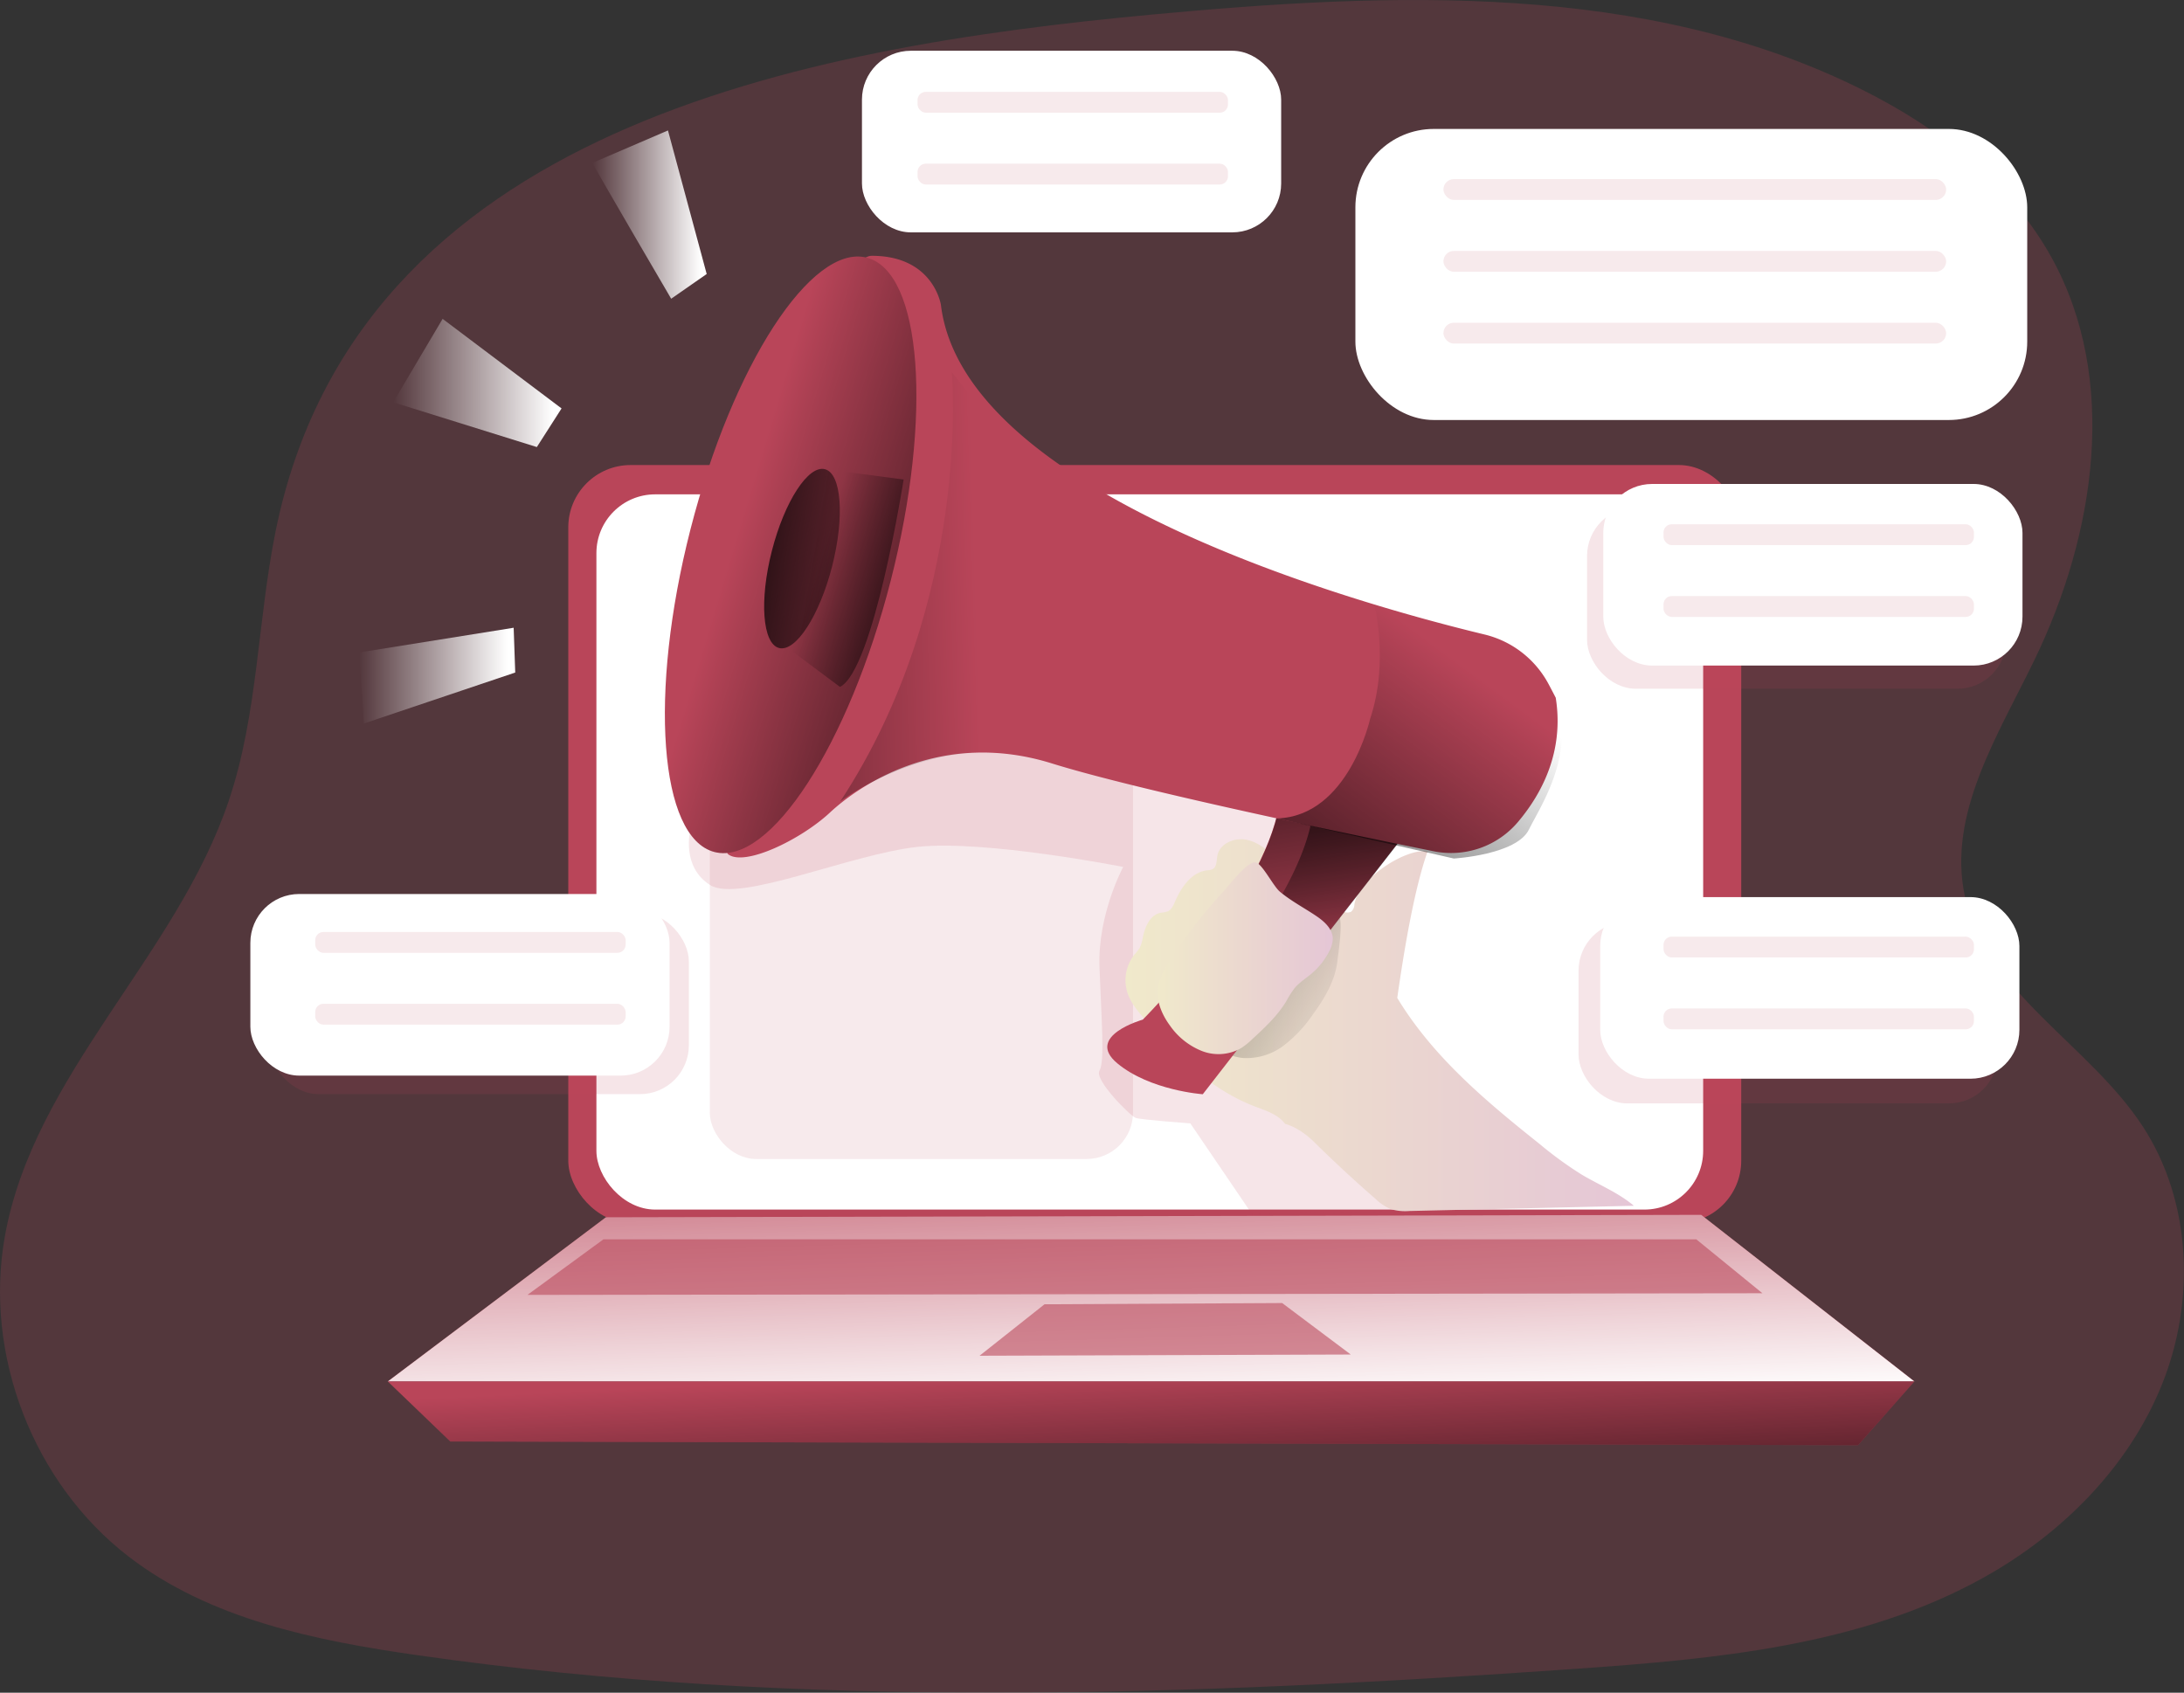<svg id="Layer_1" data-name="Layer 1" xmlns="http://www.w3.org/2000/svg" xmlns:xlink="http://www.w3.org/1999/xlink" viewBox="0 0 681.23 528"><rect x="0" y="0" width="681.23" height="528" fill="#333333" stroke="none"/><defs><linearGradient id="linear-gradient" x1="356.11" y1="334.19" x2="359.52" y2="446.53" gradientUnits="userSpaceOnUse"><stop offset="0" stop-color="#fff" stop-opacity="0"/><stop offset="0.95" stop-color="#fff"/></linearGradient><linearGradient id="linear-gradient-2" x1="358.8" y1="425.67" x2="362.58" y2="507.37" gradientUnits="userSpaceOnUse"><stop offset="0" stop-color="#010101" stop-opacity="0"/><stop offset="0.95" stop-color="#010101"/></linearGradient><linearGradient id="linear-gradient-3" x1="627.27" y1="374.59" x2="785.85" y2="374.59" gradientTransform="matrix(-1, 0, 0, 1, 1135.56, 0)" gradientUnits="userSpaceOnUse"><stop offset="0" stop-color="#e5c6d6"/><stop offset="0.42" stop-color="#ead4d0"/><stop offset="1" stop-color="#f0e9cb"/></linearGradient><linearGradient id="linear-gradient-4" x1="717.16" y1="373.42" x2="853.7" y2="293.62" gradientTransform="matrix(-1, 0, 0, 1, 1135.56, 0)" xlink:href="#linear-gradient-2"/><linearGradient id="linear-gradient-5" x1="743.42" y1="359.53" x2="758.73" y2="258.56" gradientTransform="matrix(-1, 0, 0, 1, 1135.56, 0)" xlink:href="#linear-gradient-2"/><linearGradient id="linear-gradient-6" x1="739.02" y1="361.02" x2="753.36" y2="266.47" gradientTransform="matrix(-1, 0, 0, 1, 1135.56, 0)" xlink:href="#linear-gradient-2"/><linearGradient id="linear-gradient-7" x1="907.02" y1="222.8" x2="789.76" y2="258.36" gradientTransform="matrix(-0.25, -0.97, -0.97, 0.25, 686.74, 1033.88)" xlink:href="#linear-gradient-2"/><linearGradient id="linear-gradient-8" x1="851.51" y1="235.18" x2="916.75" y2="223.83" gradientTransform="matrix(-0.25, -0.97, -0.97, 0.25, 690.55, 1031.33)" xlink:href="#linear-gradient-2"/><linearGradient id="linear-gradient-9" x1="882.05" y1="231.56" x2="831.35" y2="246.93" gradientTransform="matrix(-1, 0, 0, 1, 1135.56, 0)" xlink:href="#linear-gradient-2"/><linearGradient id="linear-gradient-10" x1="721.18" y1="353.7" x2="775.84" y2="353.7" xlink:href="#linear-gradient-3"/><linearGradient id="linear-gradient-11" x1="675.25" y1="266.2" x2="762.25" y2="383.83" gradientTransform="matrix(-1, 0, 0, 1, 1135.56, 0)" xlink:href="#linear-gradient-2"/><linearGradient id="linear-gradient-12" x1="832.59" y1="237.12" x2="1001.66" y2="242.23" gradientTransform="matrix(-1, 0, 0, 1, 1135.56, 0)" xlink:href="#linear-gradient-2"/><linearGradient id="linear-gradient-13" x1="183.44" y1="121.77" x2="219.09" y2="121.77" xlink:href="#linear-gradient"/><linearGradient id="linear-gradient-14" x1="122.65" y1="119.45" x2="175.16" y2="119.45" xlink:href="#linear-gradient"/><linearGradient id="linear-gradient-15" x1="112.05" y1="210.74" x2="160.71" y2="210.74" xlink:href="#linear-gradient"/></defs><title>marketing 2</title><path d="M84.65,220.35c-5.67,27.92-5.53,57.07-14.59,84.08C53.74,353.08,9.15,390,.15,440.55-6.42,477.41,9,517.34,38.61,540.23,64.06,559.9,97,566.56,128.84,571.12c119.37,17.1,240.74,12.68,361,4.27,43.83-3.07,89.17-7.11,127.54-28.49,24.38-13.59,45.29-34.45,55.68-60.35s9.23-56.94-6-80.32c-16.75-25.68-49.11-41.91-55.54-71.9-5.48-25.56,10.3-50.13,21.71-73.65,19-39.18,26.4-87.41,5.35-125.52-13-23.51-35.4-40.59-59.46-52.55C511.79,49.15,432.64,52.38,357.77,59.38,249.33,69.53,110.18,94.86,84.65,220.35Z" transform="translate(1.35 -54.82)" fill="#b94559" opacity="0.24" style="isolation:isolate"/><rect x="177.26" y="145.06" width="365.86" height="236.43" rx="19.43" fill="#b94559"/><rect x="186.03" y="154.2" width="345.22" height="223.1" rx="18.34" fill="#fff"/><rect x="84.11" y="284.64" width="130.76" height="56.65" rx="15.25" fill="#b94559" opacity="0.14" style="isolation:isolate"/><rect x="492.38" y="287.53" width="130.76" height="56.65" rx="15.25" fill="#b94559" opacity="0.14" style="isolation:isolate"/><rect x="495.03" y="158.19" width="130.76" height="56.65" rx="15.25" fill="#b94559" opacity="0.14" style="isolation:isolate"/><rect x="221.4" y="218.93" width="132" height="142.59" rx="14.47" fill="#b94559" opacity="0.11"/><path d="M213.94,313.9s-2.84,11.34,6.24,17,43.69-9.65,64.68-11.92S349,325.24,349,325.24,341,340,341.6,356.45s1.7,29.5,0,32.34,9.64,14.18,11.34,14.75,17,1.7,17,1.7l19.29,28.37,49.07-1.05-30.16-99.63,14.57-49.1-135-17.59Z" transform="translate(1.35 -54.82)" fill="#b94559" opacity="0.14" style="isolation:isolate"/><polygon points="188.98 379.7 120.96 430.91 597.13 430.91 530.63 378.94 188.98 379.7" fill="#b94559"/><polygon points="188.98 379.7 120.96 430.91 597.13 430.91 530.63 378.94 188.98 379.7" fill="url(#linear-gradient)"/><polygon points="140.45 449.64 120.96 430.91 597.13 430.91 579.55 450.79 140.45 449.64" fill="#b94559"/><polygon points="140.45 449.64 120.96 430.91 597.13 430.91 579.55 450.79 140.45 449.64" fill="url(#linear-gradient-2)"/><polygon points="305.54 422.89 325.8 406.84 399.93 406.45 421.33 422.51 305.54 422.89" fill="#b94559" opacity="0.58" style="isolation:isolate"/><polygon points="164.52 403.91 549.74 403.4 529.11 386.58 188.22 386.58 164.52 403.91" fill="#b94559" opacity="0.58" style="isolation:isolate"/><path d="M399.5,405.39c-2.22-3-6.13-4.18-9.64-5.52-13.74-5.28-24.57-16.07-34.19-27.19-2.23-2.57-4.47-5.27-5.45-8.53a12.82,12.82,0,0,1,2.38-11.68,15.37,15.37,0,0,0,1.48-1.87,10.14,10.14,0,0,0,1-3.22c.67-3.34,2.23-7.16,5.57-7.84a10.9,10.9,0,0,0,2.22-.43c1.2-.53,1.78-1.87,2.3-3.08,1.93-4.46,5.13-9.13,9.95-9.73a4.54,4.54,0,0,0,1.8-.39c1.34-.77,1.16-2.7,1.46-4.22.74-3.79,5.4-5.72,9.18-4.91s6.82,3.53,9.67,6.13l10.94,10c2.94,2.68,6,5.47,9.93,6.41a2.6,2.6,0,0,0,2-.12,3,3,0,0,0,1-2.21c1.37-8.42,16.31-17.72,22.84-16.59-4,11.35-7.12,29.27-9.46,45.7,11.11,18.36,27.64,32.21,44.43,45.58A118.15,118.15,0,0,0,492,421.2c5.45,3.24,11.45,5.64,16.29,9.73l-70,1.63a15.79,15.79,0,0,1-5.78-.57,15.62,15.62,0,0,1-4.88-3.27q-10-8.7-19.41-18C406,408.56,402.56,406.17,399.5,405.39Z" transform="translate(1.35 -54.82)" fill="url(#linear-gradient-3)"/><path d="M415.79,354.74c-.72,6.07-4,11.53-7.58,16.46A42,42,0,0,1,399,381a19.13,19.13,0,0,1-12.68,3.83,15,15,0,0,1-9.76-5,7.15,7.15,0,0,1-1.79-3.29c-.53-2.85,1.59-5.44,3.6-7.53a250,250,0,0,1,23.91-21.87c2.62-2.1,9.87-8.32,13.69-6.85C417.82,341,416.14,351.75,415.79,354.74Z" transform="translate(1.35 -54.82)" fill="url(#linear-gradient-4)"/><path d="M436.82,315l-63,81.14s-16.45-1.14-26.67-9.65,7.95-13.62,7.95-13.62,37.44-37.44,42.55-66.95Z" transform="translate(1.35 -54.82)" fill="#b94559"/><path d="M347.14,386.48c4.75,3.95,10.72,6.29,15.8,7.66a59.47,59.47,0,0,0,10.88,2l62-79.71,1.05-1.37L397.68,306c-5.08,29.5-42.56,67-42.56,67S337,378,347.14,386.48Z" transform="translate(1.35 -54.82)" fill="url(#linear-gradient-5)"/><path d="M357.37,390.51a27.73,27.73,0,0,0,5.57,3.63,59.47,59.47,0,0,0,10.88,2l62-79.71-27.89-6.53c-5.16,29.5-42.56,67-42.56,67S347.14,382,357.37,390.51Z" transform="translate(1.35 -54.82)" fill="url(#linear-gradient-6)"/><path d="M481.66,268.17a30.84,30.84,0,0,0-19.93-15.43C422.41,243.27,299.28,209,292.14,149.93c0,0-2.27-15.32-21.56-15.32S220.65,317.3,225.76,321.27s22.69-4.54,31.77-13,34.61-26.1,69.22-15.32c15.57,4.85,43.93,11.43,70.41,17.19,19,4.14,37.06,7.86,48.72,10.22A27.33,27.33,0,0,0,472.31,311c7.25-8.66,14.29-21.79,11.6-38.55C483.91,272.48,483,270.67,481.66,268.17Z" transform="translate(1.35 -54.82)" fill="#b94559"/><ellipse cx="245.24" cy="227.87" rx="95.69" ry="32.24" transform="translate(-34.96 354.13) rotate(-75.64)" fill="#b94559"/><ellipse cx="245.24" cy="227.87" rx="95.69" ry="32.24" transform="translate(-34.96 354.13) rotate(-75.64)" fill="url(#linear-gradient-7)"/><ellipse cx="248.79" cy="229.05" rx="28.79" ry="9.7" transform="translate(-33.44 358.45) rotate(-75.64)" fill="url(#linear-gradient-8)"/><path d="M255.93,201.15l24.58,3.25s-9.36,59.57-19.86,64.68l-16.74-12.49Z" transform="translate(1.35 -54.82)" fill="url(#linear-gradient-9)"/><path d="M397.84,332.93c3.49,2.93,7.57,5.05,11.34,7.59,2.47,1.66,5,3.89,5.19,6.87a8.46,8.46,0,0,1-1.14,4.22,22.21,22.21,0,0,1-5.43,6.86c-1.8,1.53-3.86,2.79-5.37,4.61a32.86,32.86,0,0,0-2.62,4.14c-2.72,4.48-6.62,8.1-10.47,11.66a23.39,23.39,0,0,1-3.51,2.85,14.24,14.24,0,0,1-12.32.91,22.08,22.08,0,0,1-9.88-7.85c-2.62-3.54-4.5-8-3.75-12.29a20.72,20.72,0,0,1,3.25-7.26,147.22,147.22,0,0,1,17.2-22.42c1.65-1.76,7.33-9.38,9.95-9C392.26,324.06,395.79,331.21,397.84,332.93Z" transform="translate(1.35 -54.82)" fill="url(#linear-gradient-10)"/><path d="M426,279.1s-6.69,30.21-28.88,31l55,12.51s19.66-1.14,23.45-9.08S499,278,471.43,256.4l-44.26-13.61S432.09,260.94,426,279.1Z" transform="translate(1.35 -54.82)" fill="url(#linear-gradient-11)"/><path d="M295.54,170.92S302,242,260.74,304.82c0,0,24.59-18.91,54.47-14.75,0,0,16.27-59.76,9.08-76.41S295.54,170.92,295.54,170.92Z" transform="translate(1.35 -54.82)" fill="url(#linear-gradient-12)"/><rect x="422.77" y="40.22" width="209.56" height="90.79" rx="24.45" fill="#fff"/><rect x="500.09" y="150.96" width="130.76" height="56.65" rx="15.25" fill="#fff"/><rect x="268.86" y="15.83" width="130.76" height="56.65" rx="15.25" fill="#fff"/><rect x="78.09" y="278.86" width="130.76" height="56.65" rx="15.25" fill="#fff"/><rect x="499.13" y="279.83" width="130.76" height="56.65" rx="15.25" fill="#fff"/><rect x="450.23" y="55.86" width="156.81" height="6.5" rx="3.25" fill="#b94559" opacity="0.11"/><rect x="450.23" y="78.27" width="156.81" height="6.5" rx="3.25" fill="#b94559" opacity="0.11"/><rect x="518.88" y="163.53" width="96.83" height="6.5" rx="2.56" fill="#b94559" opacity="0.11"/><rect x="518.88" y="185.93" width="96.83" height="6.5" rx="2.56" fill="#b94559" opacity="0.11"/><rect x="518.88" y="292.16" width="96.83" height="6.5" rx="2.56" fill="#b94559" opacity="0.11"/><rect x="518.88" y="314.56" width="96.83" height="6.5" rx="2.56" fill="#b94559" opacity="0.11"/><rect x="98.32" y="290.71" width="96.83" height="6.5" rx="2.56" fill="#b94559" opacity="0.11"/><rect x="98.32" y="313.11" width="96.83" height="6.5" rx="2.56" fill="#b94559" opacity="0.11"/><rect x="286.2" y="28.65" width="96.83" height="6.5" rx="2.56" fill="#b94559" opacity="0.11"/><rect x="286.2" y="51.05" width="96.83" height="6.5" rx="2.56" fill="#b94559" opacity="0.11"/><rect x="450.23" y="100.67" width="156.81" height="6.5" rx="3.25" fill="#b94559" opacity="0.11"/><path d="M183.44,105.63C184.88,108.52,208,148,208,148l11.08-7.71L207,95.51Z" transform="translate(1.35 -54.82)" fill="url(#linear-gradient-13)"/><polygon points="138.06 99.46 175.16 127.4 167.45 139.45 122.65 125.48 138.06 99.46" fill="url(#linear-gradient-14)"/><polygon points="112.05 203.52 160.22 195.81 160.71 209.78 113.5 225.68 112.05 203.52" fill="url(#linear-gradient-15)"/></svg>